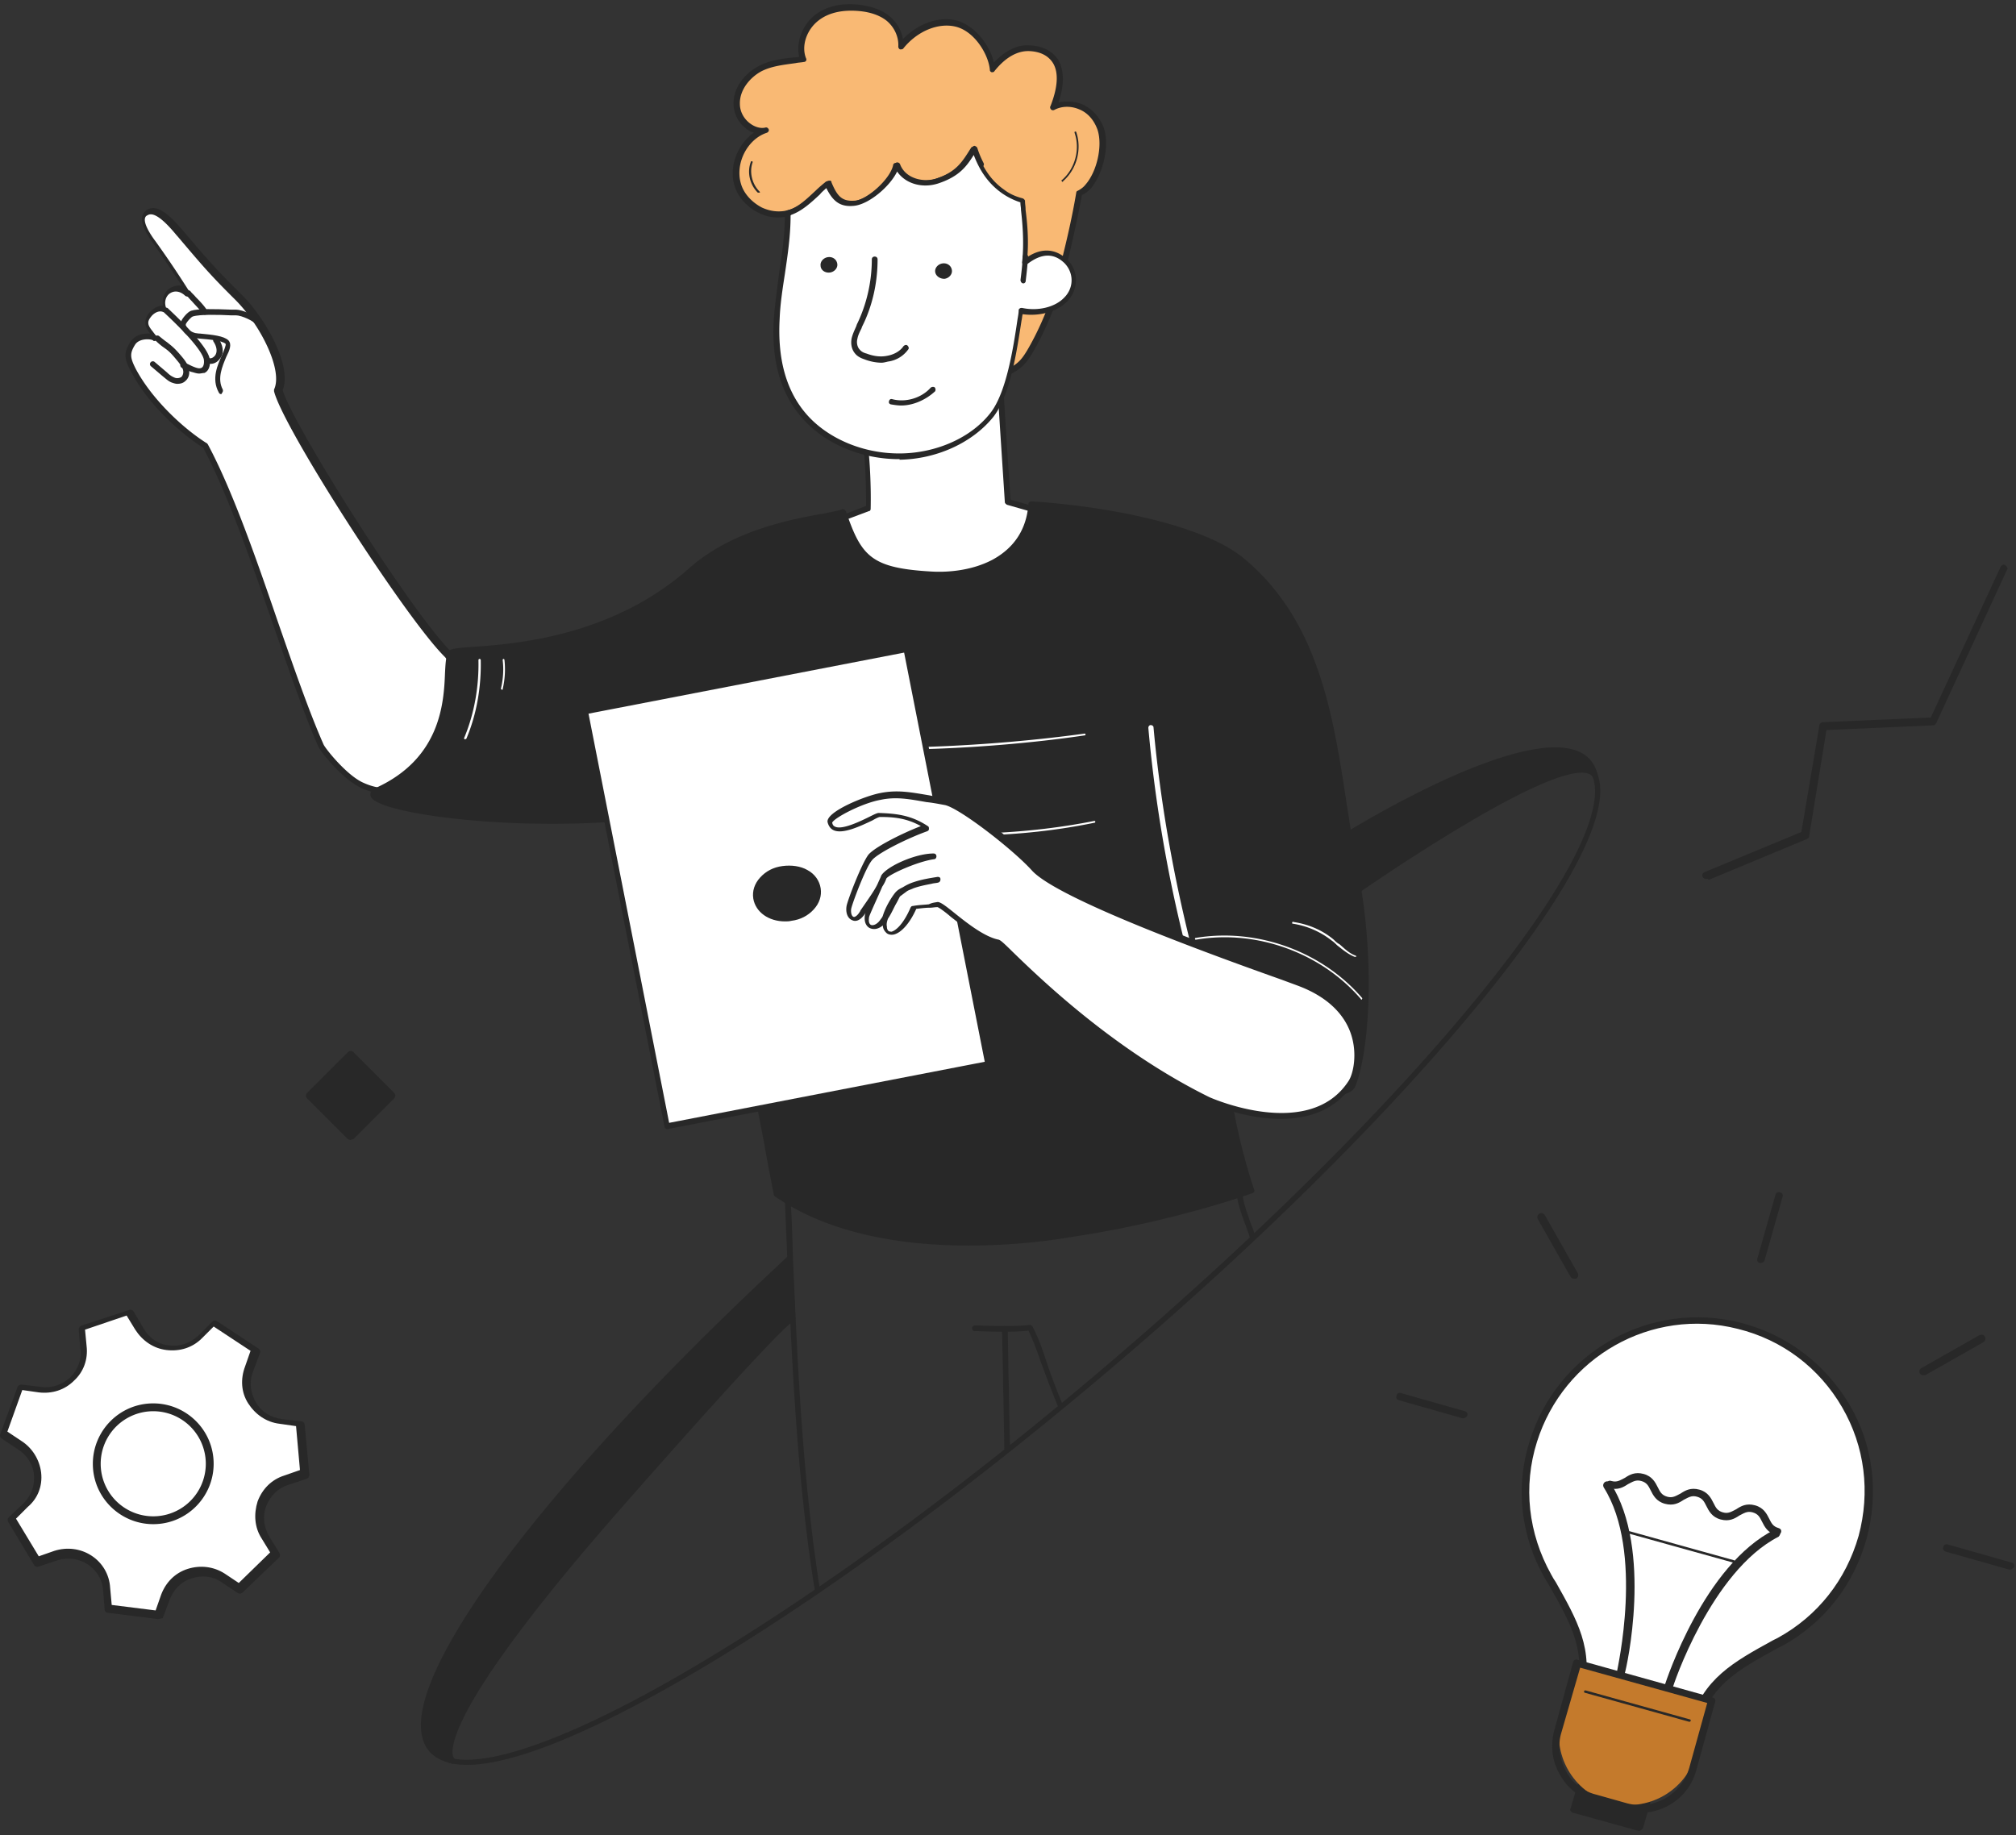 <svg width="257" height="234" fill="none" xmlns="http://www.w3.org/2000/svg"><rect width="100%" height="100%" fill="#333333" stroke="none"/><path d="M210.023 229.083l-8.289-2.294-1.066 3.855 8.288 2.294 1.067-3.855z" fill="#282828"/><path d="M208.939 233.438h-.1l-8.3-2.3c-.1 0-.2-.1-.3-.2-.1-.1-.1-.2 0-.4l1.1-3.8c.1-.3.3-.4.6-.3l8.3 2.3c.1 0 .2.1.3.2.1.1.1.2 0 .4l-1.1 3.8c-.1.1-.3.3-.5.3zm-7.7-3.1l7.3 2 .8-2.9-7.3-2-.8 2.9z" fill="#282828"/><path d="M237.338 195.937c3.3-11.8-3.8-24-15.7-27-11.2-2.8-22.8 3.7-26.2 14.7-1.9 6-1 12.2 1.9 17.3 3.1 5.5 5.6 9.3 3.9 15.4l14.5 4c1.7-6.1 5.6-8 11.1-11.1 5-2.7 8.9-7.4 10.5-13.3z" fill="#fff"/><path d="M215.736 220.838h-.1l-14.5-4c-.3-.1-.4-.3-.3-.6 1.5-5.5-.5-9.1-3.3-14-.2-.3-.4-.7-.6-1-3.1-5.4-3.8-11.7-1.9-17.6 1.7-5.4 5.4-10 10.4-12.8 5-2.8 10.8-3.6 16.4-2.2 5.9 1.5 10.8 5.2 13.9 10.4 3.1 5.2 3.8 11.4 2.2 17.2-1.6 5.8-5.4 10.7-10.7 13.6l-.6.3c-5.3 2.9-8.7 4.8-10.3 10.5 0 .1-.1.2-.2.3-.2-.1-.3-.1-.4-.1zm-13.9-4.9l13.6 3.8c1.7-5.7 5.5-7.8 10.6-10.6l.6-.3c5.1-2.8 8.7-7.4 10.3-13 1.5-5.6.8-11.4-2.1-16.4-2.9-5-7.6-8.6-13.3-10-11-2.8-22.2 3.6-25.6 14.4-1.8 5.7-1.1 11.7 1.8 16.9.2.4.4.7.6 1 2.7 4.8 4.9 8.6 3.5 14.2z" fill="#282828"/><path d="M199.037 218.837l1.9-6.8 17.2 4.8-1.9 6.8c-1.3 4.7-6.2 7.5-11 6.2-4.7-1.3-7.5-6.2-6.2-11z" fill="#C47A2C"/><path d="M209.138 231.137c-.6 0-1.3-.1-2-.3l-3.899-1.1c-1.9-.5-3.501-1.8-4.401-3.5-1-1.7-1.2-3.7-.7-5.6l2.4-8.7c.1-.3.3-.4.6-.3l17.2 4.8c.3.1.4.3.3.6l-2.399 8.7c-.9 3.3-3.901 5.4-7.101 5.4zm-10.1-10.2c-.5 1.6-.2 3.4.6 4.9.8 1.5 2.2 2.6 3.9 3l3.9 1.1c3.4.9 6.9-1.1 7.9-4.5l2.3-8.3-16.2-4.5-2.4 8.3z" fill="#282828"/><path d="M215.338 219.537l-13.3-3.7c-.1 0-.1-.1-.1-.2s.1-.1.2-.1l13.3 3.7c.1 0 .1.1.1.2-.1.1-.1.1-.2.1zm5.601-20.299l-13.3-3.7c-.1 0-.1-.1-.1-.2s.1-.1.2-.1l13.3 3.7c.1 0 .1.1.1.2 0 0-.1.1-.2.1zm3.498-38.201h-.1c-.3-.1-.399-.3-.299-.6l2.299-8.099c.1-.3.3-.401.6-.301.3.1.401.3.301.6l-2.301 8.1c-.1.2-.3.3-.5.3zm20.702 14.301c-.2 0-.299-.1-.399-.2-.1-.2-.101-.5.199-.7l7.4-4.2c.2-.1.5-.1.7.2.1.2.1.5-.2.7l-7.4 4.2h-.3zm11.102 24.8h-.1l-8.1-2.3c-.3-.1-.4-.3-.3-.6.1-.3.3-.4.6-.3l8.1 2.3c.3.1.4.3.3.6-.1.1-.3.3-.5.3zm-55.605-37.1c-.2 0-.3-.1-.4-.2l-4.2-7.4c-.1-.2-.1-.5.2-.7.2-.1.5-.1.7.2l4.2 7.4c.1.2.1.5-.2.7h-.3zm-14.098 17.799h-.101l-8.1-2.3c-.3-.1-.399-.3-.299-.6.1-.3.299-.4.599-.3l8.101 2.3c.3.1.4.3.3.6-.1.1-.2.3-.5.3z" fill="#282828"/><path d="M206.635 213.739h-.1c-.3-.1-.4-.3-.4-.6 0-.2 3.5-15.3-1.7-23.5-.1-.2-.1-.5.2-.7.2-.1.5-.1.7.2 5.4 8.5 2 23.6 1.8 24.2-.1.2-.3.4-.5.4zm6.098 1.7h-.2c-.3-.1-.4-.4-.3-.6.2-.6 5-15.3 14-19.8.2-.1.5 0 .7.2.1.2 0 .5-.2.7-8.6 4.4-13.5 19.1-13.5 19.3-.1.1-.3.2-.5.2z" fill="#282828"/><path d="M226.534 195.737h-.1c-1.1-.3-1.5-1.1-1.8-1.7-.3-.6-.5-1-1.2-1.2-.7-.2-1.1.1-1.7.4-.6.4-1.3.8-2.4.5-1.1-.3-1.5-1.1-1.8-1.7-.3-.6-.5-1-1.2-1.2-.7-.2-1.1.1-1.7.4-.6.4-1.3.8-2.4.5-1.1-.3-1.5-1.1-1.8-1.7-.3-.6-.5-1-1.2-1.2-.7-.2-1.1.1-1.7.4-.6.4-1.3.8-2.4.5-.3-.1-.4-.3-.3-.6.1-.3.3-.4.6-.3.7.2 1.1-.1 1.7-.4.6-.4 1.3-.8 2.4-.5 1.1.3 1.5 1.1 1.8 1.7.3.6.5 1 1.2 1.2.7.2 1.1-.1 1.7-.4.6-.4 1.3-.8 2.4-.5 1.1.3 1.5 1.1 1.8 1.7.3.6.5 1 1.2 1.2.7.2 1.1-.1 1.7-.4.6-.4 1.3-.8 2.4-.5 1.1.3 1.5 1.1 1.8 1.7.3.6.5 1 1.2 1.2.3.1.4.3.3.6-.1.1-.3.3-.5.3zm-8.997-83.654c-.2 0-.4-.1-.5-.3-.1-.2.001-.5.301-.6l12.3-5.1 2.3-13.6c0-.2.2-.4.5-.4l13.7-.6 8.899-19.2c.1-.2.401-.4.601-.2.2.1.4.4.2.6l-9 19.5c-.1.2-.2.3-.4.3l-13.6.6-2.2 13.5c0 .2-.1.3-.3.4l-12.5 5.2c-.2-.2-.301-.1-.301-.1z" fill="#282828"/><path d="M30.436 202.54l-2.1-1.4c-2.7-1.8-6.3-.6-7.4 2.4l-.9 2.4c-3.5-.5-2.9-.4-6.3-.8l-.2-2.5c-.3-3.2-3.5-5.3-6.5-4.2l-2.4.8-3.3-5.5 1.8-1.7c2.3-2.2 1.9-6-.7-7.7l-2.1-1.4c1.2-3.3 1-2.7 2.2-6l2.5.3c3.2.4 5.9-2.2 5.6-5.4l-.2-2.5c3.3-1.1 2.7-.9 6.1-2l1.3 2.2c1.6 2.7 5.4 3.2 7.7 1l1.8-1.8c2.9 1.9 2.4 1.6 5.3 3.5l-.9 2.4c-1.1 3 .8 6.2 4 6.6l2.5.3c.3 3.5.3 2.9.6 6.4l-2.4.8c-3 1-4.3 4.5-2.7 7.3l1.3 2.1c-2.5 2.4-2.1 2-4.6 4.4z" fill="#fff"/><path d="M20.14 206.439l-6.4-.8c-.2 0-.4-.2-.4-.4l-.2-2.5c-.1-1.4-.9-2.6-2-3.3-1.1-.7-2.5-.9-3.8-.5l-2.4.8c-.2.1-.5 0-.6-.2l-3.3-5.5c-.1-.2-.1-.4.1-.6l1.8-1.7c1-.9 1.5-2.3 1.4-3.6-.1-1.4-.9-2.6-2-3.3l-2.1-1.4c-.2-.1-.3-.4-.2-.6l2.2-6c.1-.2.3-.3.5-.3l2.5.3c1.4.2 2.7-.3 3.7-1.2 1-1 1.5-2.3 1.3-3.6l-.2-2.5c0-.2.1-.4.3-.5l6.1-2c.2-.1.5 0 .6.2l1.3 2.2c.7 1.2 1.9 2 3.2 2.1 1.4.2 2.7-.3 3.7-1.2l1.8-1.8c.2-.2.4-.2.6-.1l5.3 3.5c.2.1.3.4.2.6l-.9 2.4c-.5 1.3-.3 2.7.4 3.9.7 1.2 1.9 1.9 3.3 2.1l2.5.3c.2 0 .4.2.4.4l.6 6.4c0 .2-.1.4-.3.5l-2.4.8c-1.3.4-2.3 1.4-2.8 2.7-.5 1.3-.3 2.7.4 3.9l1.3 2.1c.1.2.1.4-.1.6l-4.6 4.4c-.2.2-.4.2-.6.1l-2.1-1.4c-1.1-.8-2.5-.9-3.8-.5-1.3.4-2.3 1.4-2.8 2.7l-.9 2.4c-.2 0-.4.1-.6.1zm-5.9-1.8l5.6.7.7-2c.6-1.6 1.8-2.8 3.4-3.3 1.6-.5 3.3-.3 4.7.6l1.8 1.2 4-3.9-1.1-1.8c-.9-1.4-1-3.1-.5-4.7.6-1.6 1.8-2.8 3.4-3.3l2-.7-.5-5.6-2.1-.3c-1.7-.2-3.1-1.2-4-2.6-.9-1.4-1-3.1-.4-4.7l.7-2-4.7-3.1-1.5 1.5c-1.2 1.2-2.8 1.7-4.5 1.5-1.7-.2-3.1-1.2-4-2.6l-1.1-1.8-5.3 1.8.2 2.1c.2 1.7-.4 3.3-1.6 4.4-1.2 1.2-2.8 1.7-4.5 1.5l-2.1-.3-1.9 5.3 1.8 1.2c1.4.9 2.3 2.4 2.5 4 .2 1.7-.4 3.3-1.7 4.4l-1.5 1.5 2.9 4.8 2-.7c1.6-.5 3.3-.3 4.7.6 1.4.9 2.3 2.4 2.4 4.1l.2 2.2z" fill="#282828"/><path d="M19.536 193.839a7.2 7.2 0 100-14.4 7.2 7.2 0 000 14.4z" fill="#fff"/><path d="M19.536 194.339c-4.2 0-7.7-3.4-7.7-7.7 0-4.2 3.4-7.7 7.7-7.7 4.2 0 7.7 3.4 7.7 7.7 0 4.2-3.4 7.7-7.7 7.7zm0-14.4a6.7 6.7 0 100 13.4 6.7 6.7 0 000-13.4zm30.212-40.26l-5.162-5.161-5.162 5.161 5.162 5.162 5.162-5.162z" fill="#282828"/><path d="M44.65 145.35c-.1 0-.3-.1-.3-.1l-5.2-5.2c-.2-.2-.2-.5 0-.7l5.2-5.2c.2-.2.5-.2.7 0l5.2 5.2c.2.2.2.5 0 .7l-5.2 5.2c-.2 0-.3.1-.4.1zm-4.5-5.7l4.5 4.5 4.5-4.5-4.5-4.5-4.5 4.5zm19.386 85.381c-2.202 0-3.744-.582-4.772-1.673-3.744-4.293 2.717-15.063 8.737-23.285 8.296-11.352 21.438-25.541 36.93-39.876a.358.358 0 01.514 0 .35.35 0 010 .51c-32.01 29.615-51.173 55.811-45.667 62.214 3.084 3.566 13.95.51 29.808-8.441 16.226-9.168 36.049-23.43 55.726-40.166 19.676-16.736 36.93-33.909 48.603-48.462 11.38-14.189 16.079-24.304 12.995-27.869-3.157-3.638-14.169-.437-30.248 8.732a.388.388 0 01-.514-.146.38.38 0 01.147-.509c16.666-9.46 27.679-12.516 31.129-8.586 3.378 3.929-1.248 14.116-12.995 28.815-11.673 14.553-28.927 31.798-48.677 48.534s-39.573 31.071-55.872 40.24c-11.6 6.548-20.484 9.968-25.844 9.968z" fill="#282828"/><path d="M109.674 52.141c1.322 5.603 1.102 12.589 1.102 12.589l-5.14 1.964s-3.157 12.88 16.74 8.95c3.891-.8 15.051-9.168 15.051-9.168l-8.81-2.474s-.881-12.734-1.175-19.064c-4.699 2.037-12.188 5.457-17.768 7.203z" fill="#fff"/><path d="M115.544 76.736c-3.818 0-6.681-.946-8.443-2.765-2.863-2.983-1.909-7.203-1.836-7.349 0-.145.074-.218.221-.218l4.919-1.892c0-1.237.073-7.277-1.101-12.225-.074-.145.073-.364.22-.436 5.8-1.82 13.803-5.458 17.62-7.277.074-.073.221-.073.368 0 .073.073.146.146.146.291.294 5.749 1.028 17.027 1.175 18.846l8.59 2.474c.147.073.22.146.22.291 0 .146 0 .292-.146.364-.441.364-11.307 8.514-15.198 9.242-2.423.363-4.699.654-6.755.654zm-9.618-9.75c-.147.8-.587 4.147 1.689 6.549 2.57 2.62 7.489 3.201 14.61 1.819 3.231-.655 11.968-6.986 14.317-8.66l-8.149-2.328a.57.57 0 01-.294-.29c0-.146-.808-12.153-1.175-18.556-3.964 1.82-11.38 5.24-16.96 6.985 1.248 5.53 1.028 12.298 1.028 12.37 0 .146-.073.292-.22.292l-4.846 1.819z" fill="#282828"/><path d="M97.484 16.631c-1.836.437-3.598-1.382-3.671-3.347 0-1.892 1.321-3.638 3.01-4.511 1.688-.873 3.597-.946 5.506-1.237-.734-1.892.22-4.148 1.762-5.312 1.542-1.164 3.671-1.455 5.58-1.237 1.248.145 2.57.51 3.524 1.382a4.245 4.245 0 011.615 3.566c1.689-2.11 4.406-3.493 6.975-2.91 2.57.581 4.479 3.71 4.699 5.82 1.248-1.528 2.863-2.765 4.772-2.692 3.818.219 4.699 3.42 2.937 7.568 2.056-1.019 5.066-.146 6.021 2.765.734 2.183-.074 5.676-1.616 7.35-.293.29-.66.581-1.101.872-.587 3.202-1.322 6.622-2.423 10.915-.807 3.056-2.202 6.476-3.891 9.314-.808 1.31-1.395 1.965-2.937 2.693-.073-1.31-1.468-2.038-1.688-3.348-.294-1.6.807-3.056-.221-4.511-1.909-2.765-3.157-5.821-3.818-8.878-.513-2.546-.513-5.239.735-7.567.44-.873 1.028-1.601 1.835-2.329-.367-.654-.587-1.31-.807-2.037-1.102 1.892-1.909 3.202-4.699 4.148-2.056.654-4.479-.146-5.14-2.038-.44 1.965-3.524 4.73-5.433 4.875-1.909.219-2.643-.654-3.377-2.474-1.689 1.529-3.01 3.056-4.699 3.711-2.643 1.02-5.947-.654-6.828-3.42-.88-2.765.661-6.257 3.378-7.13z" fill="#F9B974"/><path d="M128.244 47.993c-.074 0-.147 0-.147-.073-.074-.073-.147-.145-.147-.291-.073-.582-.367-1.019-.808-1.528-.367-.51-.807-1.019-.954-1.746-.147-.728 0-1.383.073-1.965.147-.873.294-1.674-.22-2.401-1.909-2.838-3.23-5.822-3.818-9.023-.587-3.13-.367-5.676.735-7.859.44-.8.954-1.528 1.688-2.256l-.44-1.091c-.955 1.528-1.909 2.765-4.552 3.638-2.056.655-4.185 0-5.213-1.528-.955 1.965-3.598 4.148-5.433 4.366-1.909.218-2.79-.655-3.598-2.256-.293.291-.587.51-.807.8-1.175 1.092-2.276 2.11-3.671 2.62-1.322.51-2.864.437-4.259-.29-1.468-.729-2.57-1.966-3.01-3.348-.807-2.474.367-5.385 2.423-6.84-.367-.146-.734-.291-1.028-.582-.954-.728-1.542-1.892-1.542-3.056-.073-2.183 1.542-4.002 3.23-4.876 1.396-.727 3.011-.946 4.553-1.091.22 0 .44-.073.587-.073-.44-1.819.367-4.002 1.983-5.312 1.468-1.164 3.524-1.6 5.8-1.31 1.541.219 2.79.655 3.744 1.456.881.727 1.542 1.819 1.689 2.91 1.909-1.964 4.478-2.91 6.754-2.4 2.35.581 4.332 3.128 4.846 5.384 1.468-1.528 3.01-2.329 4.625-2.183 1.616.073 2.79.727 3.524 1.746.808 1.31.882 3.275.074 5.53a5.337 5.337 0 013.01.219c1.322.582 2.276 1.673 2.79 3.056.734 2.256-.073 5.821-1.689 7.713-.293.291-.587.582-1.101.8-.661 3.42-1.395 6.84-2.423 10.77-.807 3.129-2.276 6.621-3.891 9.386-.808 1.31-1.395 2.038-3.084 2.838-.22.146-.22.146-.293.146zm-4.038-29.398c.147 0 .293.146.367.219.22.727.514 1.382.807 1.965.074.145.074.29-.073.436-.734.655-1.322 1.383-1.689 2.183-1.028 1.965-1.248 4.366-.66 7.35a22.4 22.4 0 003.744 8.731c.661 1.019.514 1.965.367 2.91-.073.583-.22 1.165-.073 1.747.073.582.44 1.019.807 1.456.367.436.661.873.808 1.382 1.248-.655 1.688-1.237 2.349-2.328 1.615-2.766 3.01-6.113 3.818-9.242 1.028-3.929 1.836-7.349 2.423-10.842 0-.073.073-.218.147-.218.44-.218.807-.51 1.028-.8 1.468-1.674 2.202-4.948 1.541-6.986-.44-1.237-1.248-2.183-2.349-2.62-1.028-.436-2.203-.436-3.157.073-.147.073-.294.073-.441-.072-.073-.073-.146-.291-.073-.364.954-2.401 1.101-4.366.294-5.603-.588-.873-1.542-1.383-2.937-1.456-1.542-.072-3.084.8-4.479 2.547-.073.146-.22.146-.367.146-.147-.073-.22-.146-.22-.291-.147-1.892-1.909-4.948-4.405-5.53-2.203-.51-4.846.582-6.608 2.765-.073.145-.294.145-.44.145a.4.4 0 01-.221-.364c.074-1.237-.514-2.474-1.468-3.274-.808-.655-1.982-1.092-3.377-1.237-2.13-.218-3.965.145-5.287 1.164-1.541 1.164-2.276 3.275-1.615 4.875.074.073 0 .219 0 .291-.073.073-.147.146-.293.146-.368.073-.735.073-1.028.146-1.542.218-3.01.363-4.332 1.018-1.395.728-2.863 2.329-2.79 4.22 0 .947.514 1.893 1.322 2.475.587.436 1.321.655 1.909.509.22-.073.366.073.44.218.073.219-.074.364-.22.437-2.497.8-4.112 3.93-3.304 6.549.367 1.237 1.395 2.328 2.643 2.983 1.248.582 2.57.655 3.744.218 1.248-.436 2.203-1.382 3.378-2.474.367-.363.807-.727 1.248-1.091.073-.073.22-.073.293-.073.147 0 .221.073.221.219.734 1.746 1.321 2.474 3.01 2.328 1.762-.145 4.699-2.838 5.066-4.584 0-.146.147-.291.293-.291.147 0 .294.073.368.218.66 1.82 2.936 2.401 4.698 1.82 2.717-.874 3.451-2.184 4.552-3.93 0-.146.147-.218.221-.218z" fill="#282828"/><path d="M100.424 27.474v-.291c.147 0 .221-.073.368-.146 1.762-.655 3.01-2.183 4.698-3.711.808 1.819 1.469 2.692 3.378 2.474 1.909-.218 4.992-2.91 5.433-4.875.66 1.964 3.083 2.765 5.139 2.037 2.79-.873 3.598-2.183 4.699-4.148.587 1.892 1.615 3.93 3.671 5.385.734.51 1.615.946 2.423 1.164 0 .364.073.728.073 1.092.147 1.31.514 4.075.147 6.913 2.203-1.82 3.965-1.456 5.36-.146 1.321 1.383 1.248 3.493-.074 4.803-1.321 1.31-3.671 1.819-5.653 1.382-.514 3.42-1.322 10.26-3.745 13.243-2.569 3.202-7.048 5.24-11.673 5.312-4.626.073-9.324-1.819-12.188-4.948-3.23-3.565-3.965-8.222-3.67-12.661.513-4.148 1.614-8.44 1.614-12.88z" fill="#fff"/><path d="M114.588 58.544c-4.699 0-9.324-1.892-12.187-5.093-2.864-3.13-4.112-7.422-3.745-12.88.147-1.965.44-3.856.661-5.748.367-2.402.734-4.876.734-7.35v-.29c0-.146.074-.292.294-.365.073 0 .22-.072.294-.072 1.248-.437 2.202-1.383 3.377-2.474.367-.364.808-.728 1.248-1.092.073-.073.22-.073.294-.073.147 0 .22.073.22.219.734 1.746 1.322 2.474 3.01 2.328 1.762-.145 4.699-2.838 5.066-4.584 0-.146.147-.291.294-.291s.293.073.367.218c.661 1.82 2.937 2.401 4.699 1.82 2.716-.874 3.45-2.184 4.552-3.93.073-.146.22-.218.367-.146.147 0 .294.146.294.219.513 1.528 1.394 3.71 3.597 5.239.661.51 1.468.873 2.349 1.091a.57.57 0 01.294.291c0 .437.074.728.074 1.092v.073c.146 1.164.44 3.565.22 6.04 1.835-1.238 3.671-1.092 5.139.363 1.469 1.455 1.395 3.784-.073 5.312-1.322 1.31-3.524 1.892-5.654 1.6-.073.219-.073.51-.146.801-.588 3.784-1.395 9.46-3.598 12.297-2.643 3.275-7.195 5.385-11.967 5.458.073-.073 0-.073-.074-.073zm-13.803-31.07c0 2.546-.367 5.02-.734 7.494-.293 1.892-.587 3.784-.66 5.676-.294 5.239.881 9.387 3.597 12.37 2.717 2.983 7.122 4.802 11.6 4.802h.294c4.552-.072 8.957-2.037 11.38-5.166 2.056-2.62 2.937-8.44 3.451-11.933.073-.437.147-.8.147-1.165 0-.072.073-.218.146-.218.074-.073.147-.073.294-.073 1.982.437 4.185-.073 5.36-1.31 1.248-1.236 1.248-3.128.073-4.365-1.395-1.383-3.01-1.31-4.846.145-.146.073-.293.073-.367.073a.4.4 0 01-.22-.364c.294-2.692 0-5.385-.147-6.694v-.073c0-.218-.073-.51-.073-.873a8.852 8.852 0 01-2.35-1.165c-2.055-1.455-3.01-3.347-3.597-4.875-.955 1.528-1.909 2.765-4.552 3.638-2.056.655-4.185 0-5.213-1.528-.954 1.965-3.597 4.148-5.433 4.366-1.909.219-2.79-.655-3.598-2.256-.293.292-.587.51-.807.801-1.175 1.091-2.276 2.11-3.671 2.62l-.074.072z" fill="#282828"/><path d="M104.61 33.877c-.074-.51.367-1.02.954-1.092.587-.073 1.101.29 1.175.873.073.51-.367 1.02-.955 1.092-.66.073-1.174-.364-1.174-.873zm14.609.8c-.073-.51.367-1.019.954-1.092.588-.072 1.102.292 1.175.874.074.51-.367 1.02-.954 1.092-.588 0-1.102-.364-1.175-.874zm-4.337 17.027c-.441 0-.881-.072-1.322-.145-.22-.073-.293-.218-.22-.437.073-.218.22-.29.441-.218 1.688.437 3.671-.146 4.845-1.455a.456.456 0 01.514-.073.446.446 0 01.074.51c-1.175 1.09-2.79 1.818-4.332 1.818zm-2.494-5.457c-.66 0-1.468-.145-2.202-.436-.441-.146-.881-.364-1.175-.728-.44-.51-.587-1.237-.44-1.965.147-.582.367-1.018.587-1.528l.073-.218c1.249-2.547 1.909-5.457 1.909-8.295 0-.219.147-.364.367-.364.221 0 .368.145.368.364 0 2.983-.661 5.967-1.983 8.586l-.073.218c-.22.437-.441.873-.514 1.31-.147.51 0 1.092.294 1.383.22.29.587.436.881.509.954.364 1.835.437 2.569.291.881-.145 1.689-.582 2.129-1.237.147-.145.368-.218.514-.073.147.146.221.364.074.51a3.764 3.764 0 01-2.57 1.528c-.294.073-.587.145-.808.145zm18.073-10.115c-.22 0-.367-.218-.367-.436.147-1.164.22-1.82.293-2.984 0-.218.221-.364.368-.29.22 0 .367.218.293.363-.073 1.164-.147 1.82-.293 3.056 0 .146-.147.291-.294.291zM96.677 24.563h-.073c-1.028-1.02-1.395-2.62-.881-3.93 0-.072.073-.072.147-.072.073 0 .073.072.073.145-.44 1.237-.073 2.765.881 3.711.073.073.073.146 0 .146h-.147zm38.764-1.383s-.073 0-.073-.072c-.074-.073-.074-.146 0-.146 1.688-1.455 2.349-3.929 1.615-6.04 0-.072 0-.145.073-.145.074 0 .147 0 .147.073.734 2.183.073 4.73-1.689 6.258 0 .073 0 .073-.073.073z" fill="#282828"/><path d="M40.88 95.073c-4.404-10.042-9.544-28.451-14.757-38.275-3.377-2.11-7.195-5.894-9.177-9.605-.808-1.528-.954-2.183-.073-3.493.587-.946 2.055-1.018 3.083-.655-.587-.946-1.762-1.673-.734-2.91.44-.582 1.248-1.019 1.909-.728-.734-1.964 1.248-3.638 3.01-1.964a329.201 329.201 0 00-4.405-6.477c-.954-1.31-1.909-2.91-1.101-3.71 1.028-1.02 2.57.363 4.331 2.546 3.084 3.711 4.112 4.876 7.416 8.15 3.083 3.056 6.314 9.096 5.066 11.86 1.028 4.221 16.52 28.597 21.585 33.618 1.835 1.82.367 3.639-.073 6.185-.514 3.13-2.79 14.044-10.72 10.479-2.349-.946-5.066-4.44-5.36-5.021z" fill="#fff"/><path d="M49.105 101.185c-.954 0-1.982-.219-3.083-.728-2.35-1.091-5.14-4.584-5.433-5.24-1.836-4.147-3.745-9.75-5.8-15.644-2.864-8.295-5.874-16.808-8.884-22.484-3.084-1.965-7.122-5.676-9.178-9.678-.88-1.6-1.027-2.401-.073-3.857.514-.8 1.542-1.091 2.496-1.018-.514-.655-1.027-1.456-.146-2.62.513-.582 1.1-.946 1.762-.946-.147-.946.22-1.819.954-2.255a2.323 2.323 0 011.468-.292 342.484 342.484 0 00-3.597-5.311c-1.102-1.528-2.056-3.202-1.102-4.148.294-.291.661-.437 1.102-.437.954.073 2.056.873 3.818 2.984l.073.073c3.084 3.638 4.111 4.802 7.342 8.004 3.01 2.983 6.46 9.095 5.213 12.151 1.175 4.22 16.299 28.233 21.512 33.4 1.468 1.455 1.028 2.983.514 4.511-.22.582-.367 1.237-.514 1.965-.514 3.202-1.983 8.95-5.58 10.842-1.102.509-1.91.728-2.864.728zM18.783 43.263c-.66 0-1.248.219-1.542.655-.734 1.165-.66 1.674.074 3.13 2.056 3.856 6.02 7.567 9.03 9.459.074 0 .074.073.147.145 3.084 5.749 6.094 14.335 8.957 22.703 2.056 5.894 3.965 11.424 5.8 15.572.22.51 2.937 3.93 5.066 4.875 1.91.873 3.598.873 4.993.146 3.304-1.747 4.699-7.204 5.213-10.333.147-.728.367-1.455.514-2.037.514-1.529.807-2.62-.367-3.857-4.993-4.948-20.631-29.252-21.733-33.836v-.218c1.175-2.474-1.762-8.296-4.992-11.497-3.23-3.202-4.258-4.439-7.342-8.077l-.073-.073c-.955-1.164-2.35-2.692-3.304-2.692-.22 0-.367.073-.588.218-.66.655.735 2.62 1.175 3.202a127.769 127.769 0 014.405 6.549c.074.145.074.364-.073.436-.147.146-.367.073-.514 0-.588-.582-1.322-.727-1.909-.364-.514.291-.881 1.092-.514 1.965.073.146 0 .291-.073.364-.074.073-.22.145-.367.073-.514-.219-1.175.145-1.542.654-.588.728-.294 1.165.293 1.893.147.218.294.363.44.582a.46.46 0 010 .436c-.073.146-.293.146-.366.146-.074-.146-.44-.219-.808-.219z" fill="#282828"/><path d="M22.605 48.94c-.22 0-.44-.073-.661-.146-.44-.146-.808-.51-1.175-.8l-1.542-1.31a.35.35 0 010-.51.357.357 0 01.514 0l1.542 1.31c.294.291.587.51.954.655.294.145.661.073.882-.073.22-.218.293-.582.22-.873-.074-.364-.367-.728-.588-1.019-.954-1.164-1.174-1.382-1.908-1.892a8.346 8.346 0 01-1.028-.873.445.445 0 01-.074-.51.455.455 0 01.514-.072c.44.364.808.655 1.028.8.734.583 1.028.8 2.056 2.038.294.364.587.8.734 1.31.147.655 0 1.237-.44 1.6-.294.292-.661.364-1.028.364z" fill="#282828"/><path d="M25.393 47.629c-.367 0-.66-.145-1.027-.218-.368-.146-.735-.291-1.175-.51-.147-.072-.294-.29-.147-.509.073-.146.294-.218.514-.146.367.146.734.364 1.101.51.367.145.734.29 1.028.145.294-.145.367-.655.294-1.091-.147-.655-1.102-2.256-4.993-5.894l-.073-.073a.35.35 0 010-.51.357.357 0 01.514 0l.073.074c3.23 3.056 4.92 5.093 5.213 6.257.147.728 0 1.601-.66 1.892-.221 0-.441.073-.662.073z" fill="#282828"/><path d="M28.177 50.248c-.147 0-.22-.072-.294-.218-.954-1.746-.147-3.493.44-4.802.22-.51.514-1.237.441-1.383-.44-.437-2.276-.582-3.157-.655-.514-.073-.734-.073-.881-.073-.954-.29-1.395-.8-1.542-1.237-.147-.363-.147-.727-.073-.946.147-.363.807-1.164 1.248-1.31.88-.29 3.083-.218 5.066-.145h.66c.735 0 2.937.8 3.158 1.674.073.218-.074.364-.22.436-.22.073-.368-.072-.441-.218-.074-.364-1.762-1.164-2.496-1.164h-.661c-1.395-.073-3.965-.146-4.846.145-.22.073-.734.655-.88.946 0 .073-.074.146.072.364.074.218.368.582 1.102.8.073 0 .367.073.66.073 1.542.146 3.01.291 3.598.873.44.51.147 1.237-.294 2.11-.514 1.238-1.174 2.766-.44 4.148.073.146 0 .364-.147.51.073 0 0 .072-.073.072z" fill="#282828"/><path d="M26.128 40.133c-.147 0-.22-.072-.294-.145-.22-.364-.88-1.019-1.395-1.6-.293-.292-.514-.583-.734-.801-.147-.146-.073-.364.074-.51.146-.145.366-.072.513.073.147.218.44.437.661.728.588.582 1.248 1.31 1.469 1.746a.381.381 0 01-.147.51c0-.073-.074 0-.147 0zm.717 6.26h-.293c-.22-.073-.294-.219-.294-.437.073-.218.22-.291.44-.291.22.073.514-.073.735-.364.293-.436.22-1.091-.22-1.746a.381.381 0 01.146-.51.389.389 0 01.514.146c.881 1.383.44 2.256.147 2.547-.294.436-.734.655-1.175.655zm145.808 64.617c-2.79-14.408-2.79-29.834-14.464-39.512-5.653-4.657-18.942-6.622-26.724-7.13-.514 7.494-7.856 9.24-12.628 8.95-7.93-.51-9.325-2.038-11.307-8.005-1.762.728-12.408 1.237-19.383 7.35-12.848 11.35-29.735 9.605-30.616 10.55-1.248 1.237 1.836 12.298-9.47 17.537-4.773 2.183 23.787 6.694 43.537 1.528-.734 10.187 5.286 38.493 7.415 49.99 20.558 14.189 60.425-.364 60.425-.364s-3.231-9.387-3.231-16.518c0-3.492 12.408 3.784 14.097 4.075.513.073 1.762-.364 1.982-.873 1.395-3.275 2.863-14.335.367-27.578z" fill="#282828"/><path d="M123.47 158.816c-8.663 0-17.767-1.528-24.668-6.258-.074-.073-.147-.146-.147-.218a239.8 239.8 0 01-1.248-6.622c-2.644-13.607-6.608-34.054-6.168-42.932-10.425 2.62-22.026 2.402-28.046 2.038-7.489-.437-15.344-1.747-15.932-3.275-.073-.218-.147-.727.66-1.091 8.297-3.784 8.664-10.915 8.811-14.699.074-1.455.147-2.328.514-2.765.294-.29.955-.364 2.937-.51 5.286-.363 17.767-1.236 27.679-10.04 5.507-4.876 13.142-6.259 17.254-6.986 1.027-.218 1.908-.364 2.202-.51.074-.072.22 0 .294 0l.22.219c1.982 5.82 3.231 7.276 11.013 7.713 1.322.073 4.699.073 7.709-1.528 2.79-1.528 4.332-3.93 4.552-7.131 0-.073.073-.219.147-.219.073-.072.147-.072.294-.072 9.104.582 21.585 2.837 26.944 7.203 9.618 7.932 11.454 19.938 13.216 31.581.44 2.692.808 5.457 1.395 8.149 2.423 12.662 1.248 24.013-.367 27.724-.294.728-1.762 1.164-2.423 1.092-.514-.073-1.542-.583-3.377-1.456-3.084-1.455-8.737-4.22-10.059-3.42-.073.073-.22.146-.22.437 0 6.985 3.157 16.299 3.23 16.445.074.218 0 .364-.22.436-.073.073-10.132 3.639-22.613 5.531a80.062 80.062 0 01-13.583 1.164zm-24.154-6.767c10.498 7.203 26.21 6.694 37.517 5.02 11.086-1.673 20.337-4.729 22.099-5.384-.587-1.747-3.157-9.969-3.157-16.3 0-.582.294-.946.514-1.091 1.468-.946 5.727.946 10.719 3.347 1.469.728 2.79 1.383 3.231 1.383.44.072 1.468-.364 1.615-.655 1.175-2.765 2.937-13.535.293-27.287-.513-2.693-.954-5.53-1.394-8.223-1.836-12.006-3.598-23.358-12.996-31.143-5.139-4.22-17.253-6.404-26.21-7.059-.294 3.275-1.983 5.822-4.846 7.35-3.157 1.746-6.681 1.673-8.076 1.6-7.856-.509-9.471-2.037-11.527-7.858-.441.145-1.175.218-1.982.436-4.038.728-11.527 2.038-16.887 6.768-10.132 8.95-22.686 9.823-28.12 10.26-1.174.072-2.349.145-2.496.29-.22.219-.22 1.238-.293 2.256-.22 3.93-.514 11.279-9.251 15.281-.294.146-.294.218-.294.218.22.655 5.433 2.183 15.198 2.765 10.425.655 20.778-.145 28.413-2.183.147 0 .22 0 .294.073.073.073.147.219.147.291-.588 8.514 3.597 30.271 6.167 43.223.514 2.62.954 4.803 1.322 6.622z" fill="#282828"/><path d="M151.456 123.961a.403.403 0 01-.367-.219c-4.185-12.588-6.534-20.519-6.534-37.765 0-.218.147-.364.367-.364s.367.146.367.364c0 17.173 2.349 25.031 6.534 37.547.074.218-.073.364-.22.437h-.147zm-59.912-21.322c-.074 0-.147 0-.22-.072-.22-.219-.22-.364-.22-2.911 0-1.892-.074-5.02-.221-9.823 0-.219.147-.364.367-.364s.367.145.367.364c.147 4.802.22 8.004.22 9.896 0 1.382 0 2.255.074 2.474.073.145.073.291-.074.436-.073-.072-.22 0-.293 0z" fill="#282828"/><path d="M113.634 95.58c-7.855 0-15.05-.655-18.795-2.62-.073 0-.073-.072-.073-.145s.073-.073.146-.073c7.783 3.93 30.176 2.62 43.318.8.073 0 .147 0 .147.073s0 .146-.074.146c-6.828 1.019-16.152 1.819-24.669 1.819zm8.444 10.99c-10.499 0-20.044-1.674-27.239-3.42-.073 0-.073-.073-.073-.146 0-.072.073-.072.146-.072 11.013 2.692 27.68 5.093 44.566 1.746.073 0 .147 0 .147.073s0 .145-.074.145c-5.947 1.237-11.82 1.674-17.473 1.674zm51.476 20.882s-.073 0-.073-.073c-5.066-5.894-13.289-8.877-20.998-7.567-.074 0-.147 0-.147-.073s0-.145.073-.145c7.783-1.31 16.079 1.673 21.219 7.64.073.073 0 .145 0 .145 0 .073 0 .073-.074.073zm-.883-5.456c-.074 0-.074 0 0 0-.881-.364-1.542-.946-2.203-1.455-.22-.218-.44-.437-.661-.582a10.618 10.618 0 00-4.992-2.183c-.074 0-.147-.073-.074-.146 0-.073.074-.145.147-.073 1.909.292 3.671 1.019 5.14 2.256.22.219.44.437.734.582.661.582 1.248 1.165 2.055 1.456.074 0 .074.072.074.145h-.22zM59.303 94.272c-.073 0-.147-.073-.147-.146 1.322-3.129 1.91-6.622 1.836-9.969 0-.072.073-.145.147-.145.073 0 .146.073.146.145.074 3.42-.513 6.913-1.835 10.042-.074 0-.074.073-.147.073zm4.703-6.331c-.073 0-.147-.073-.147-.145.294-1.238.367-2.475.22-3.639 0-.072.074-.145.074-.145.073 0 .147.073.147.073a10.971 10.971 0 01-.22 3.783c.073 0 0 .073-.074.073zm88.478 36.747c-.146 0-.293-.073-.367-.291a178.242 178.242 0 01-5.726-31.58c0-.218.146-.364.293-.364.221 0 .367.146.367.291.955 10.551 2.937 21.175 5.727 31.435.074.218-.073.364-.22.436 0 .073 0 .073-.074.073zm-61.757-20.157c-.22 0-.368-.146-.368-.364l.147-11.715c0-.219.147-.364.367-.364s.367.145.367.364l-.146 11.715c-.074.218-.22.364-.367.364z" fill="#fff"/><path d="M115.52 82.793l-40.926 7.932 10.426 52.844 40.926-7.931-10.426-52.845z" fill="#fff"/><path d="M85.082 143.969c-.074 0-.147 0-.22-.073-.074-.072-.147-.145-.147-.218l-10.426-52.9c0-.073 0-.219.073-.291.074-.073.147-.146.22-.146l40.895-7.931c.221-.073.367.072.441.29l10.425 52.901c.074.218-.073.364-.293.437l-40.968 7.931zM75.023 90.996l10.279 52.173 40.234-7.786-10.279-52.173-40.234 7.786zm29.224 112.134c-.146 0-.293-.146-.367-.291-2.276-14.044-2.863-28.452-3.524-42.423-.073-2.474-.22-4.875-.294-7.349 0-.218.147-.364.368-.364.22 0 .367.146.367.364.147 2.474.22 4.875.293 7.349.588 13.971 1.249 28.379 3.451 42.35.147.145 0 .364-.294.364.074 0 .074 0 0 0zm31.055-23.431a.404.404 0 01-.367-.218c-1.028-2.474-1.615-4.148-2.203-5.676-.514-1.528-.954-2.692-1.615-4.148-1.542.219-4.772.146-6.388.073h-.44c-.22 0-.367-.145-.367-.364 0-.218.147-.364.367-.364h.44c1.689.073 5.213.146 6.535-.072.147 0 .293.072.367.218.808 1.601 1.248 2.838 1.762 4.439a69.358 69.358 0 002.129 5.603c.074.145 0 .363-.22.436.073.073 0 .073 0 .073zm24.368-21.758a.404.404 0 01-.367-.218c-.074-.364-.294-.801-.441-1.31-.514-1.31-1.101-2.984-1.174-4.002 0-.219.146-.364.367-.364.22 0 .367.145.367.364.073.946.66 2.546 1.101 3.783.22.51.367.946.441 1.31.073.219-.074.364-.221.437h-.073z" fill="#282828"/><path d="M165.999 125.489c-2.864-1.091-30.176-10.405-33.994-14.698-2.422-2.693-9.397-8.15-11.38-8.441-3.303-.509-5.506-1.237-8.296-.728-2.349.437-6.534 2.474-6.461 3.275.441 2.547 5.727-.873 6.314-.873 1.909.072 3.891.145 6.094 1.6-2.349.874-6.387 2.766-7.195 3.784-.881 1.092-2.643 5.603-2.717 6.331-.22 1.31.735 2.183 1.762.582.074-.073 2.203-2.983 2.79-4.584.221-.655 4.332-2.402 6.388-2.693-2.203 0-5.8 1.674-6.388 2.693-.146.218-2.129 4.657-2.202 5.021-.367 1.673 1.248 1.746 2.056.582.954-1.31 1.762-3.275 2.055-3.566 1.469-1.455 3.451-1.601 5.066-1.892-1.615.219-3.377.51-4.992 1.747-.294.218-2.717 3.929-1.542 5.02.661.583 2.129-.363 3.304-3.128 1.175-.219 1.909-.146 3.01-.219.734-.073 4.625 4.221 7.709 4.803.587.145 11.527 12.515 26.798 20.083 1.395.655 13.289 5.385 18.282-2.256 1.101-1.819 2.129-9.168-6.461-12.443z" fill="#fff"/><path d="M163.28 142.661c-4.038 0-7.856-1.383-9.324-2.11-12.188-6.04-21.732-15.208-25.33-18.701-.66-.655-1.321-1.237-1.468-1.383-1.982-.436-4.258-2.255-5.947-3.565-.661-.582-1.468-1.165-1.689-1.237-.367 0-.66.072-.954.072-.587 0-1.101.073-1.762.146-.808 1.819-1.909 3.056-2.864 3.274-.367.073-.734 0-.954-.218-.22-.218-.44-.509-.44-.946-.514.437-1.102.582-1.616.364-.22-.073-.881-.509-.66-1.746 0-.073.073-.146.073-.291v.072c-.734 1.165-1.395 1.092-1.689.946-.587-.218-.881-.946-.734-1.819.147-.8 1.909-5.384 2.79-6.549.881-1.018 4.405-2.765 6.681-3.638-1.835-1.019-3.451-1.164-5.213-1.164-.146 0-.587.218-.954.436-1.542.728-3.818 1.82-4.993 1.237-.293-.145-.587-.436-.734-1.018-.22-1.31 4.773-3.348 6.755-3.711 2.202-.437 3.964-.073 6.167.291.734.145 1.468.291 2.276.364 2.129.291 9.104 5.821 11.6 8.586 3.231 3.638 24.522 11.206 31.497 13.753 1.175.436 1.983.727 2.35.873 4.552 1.746 6.24 4.511 6.901 6.549.955 2.837.22 5.53-.44 6.476-2.203 3.565-5.801 4.657-9.325 4.657zm-43.758-27.651c.367 0 .955.436 2.13 1.382 1.541 1.237 3.817 3.057 5.653 3.42.22.073.44.219 1.762 1.528 3.524 3.42 12.995 12.589 25.109 18.556.147.072 12.775 5.675 17.768-2.111.587-.946 1.101-3.42.293-5.894-.881-2.692-3.157-4.802-6.534-6.112-.367-.145-1.175-.436-2.349-.873-7.783-2.765-28.414-10.187-31.791-13.898-2.496-2.765-9.398-8.077-11.16-8.368-.807-.146-1.541-.291-2.276-.364-2.129-.364-3.817-.728-5.873-.291-2.423.436-5.947 2.328-6.167 2.91.073.364.22.437.367.51.881.436 3.157-.655 4.331-1.237.735-.364 1.028-.51 1.249-.51 2.055.073 4.038.219 6.24 1.674.147.073.147.218.147.364 0 .145-.073.218-.22.291-2.643.946-6.388 2.838-7.048 3.711-.808.946-2.497 5.457-2.644 6.185-.073.509.074.946.294 1.019.147.073.514-.146.808-.655 0 0 .073-.073.073-.146 1.101-1.601 1.836-2.619 2.203-3.42.22-.509.44-.946.44-1.018.661-1.165 4.332-2.838 6.681-2.838.221 0 .368.145.368.364 0 .218-.147.363-.294.363-2.129.291-5.8 1.965-6.094 2.474-.073.219-.22.583-.514 1.019-.587 1.383-1.689 3.711-1.689 3.929-.073.51 0 .801.221.946.293.146.807-.072 1.174-.582.147-.218.294-.363.368-.582.44-1.455 1.541-2.983 1.762-3.129.22-.218.514-.364.807-.509a6.07 6.07 0 011.395-.655c1.101-.364 2.129-.509 3.01-.655.221 0 .367.073.367.291 0 .219-.073.364-.293.437-.294.073-.588.073-.808.145-.734.146-1.542.291-2.349.582-.294.146-.588.219-.808.364l-.881.655c-.073.073-.294.582-.514.946-.294.509-.587 1.237-1.028 1.892-.147.364-.22.728-.147 1.019 0 .291.074.436.221.582 0 0 .147.073.367.073.587-.146 1.542-1.019 2.423-3.057.073-.145.146-.218.293-.218.808-.145 1.469-.145 2.056-.218.441-.218.734-.218 1.101-.291zm-18.713 2.081c2.202-.348 3.76-2.045 3.48-3.792-.281-1.746-2.294-2.88-4.496-2.532-2.203.348-3.76 2.045-3.48 3.791.28 1.747 2.293 2.881 4.496 2.533z" fill="#282828"/><path d="M100.067 117.483c-2.056 0-3.744-1.164-4.038-2.911-.147-.946.147-1.892.88-2.692.735-.801 1.69-1.31 2.864-1.455 1.102-.146 2.276 0 3.157.509.955.509 1.542 1.382 1.689 2.328.147.946-.147 1.892-.881 2.693-.734.8-1.689 1.31-2.863 1.455-.294.073-.514.073-.808.073zm.514-6.476c-.22 0-.514 0-.734.072-.955.146-1.836.583-2.423 1.237-.588.655-.808 1.383-.734 2.111.22 1.528 2.055 2.546 4.038 2.255.954-.145 1.835-.582 2.423-1.237.587-.654.807-1.382.734-2.11-.147-.727-.588-1.382-1.322-1.819-.587-.291-1.248-.509-1.982-.509zm27.814 74.076c-.22 0-.367-.146-.367-.364-.073-3.93-.073-5.821-.147-7.641 0-1.819-.073-3.711-.147-7.64 0-.218.147-.364.367-.364.221 0 .368.146.368.364.073 3.929.073 5.821.146 7.64 0 1.82.074 3.711.147 7.641 0 .218-.147.364-.367.364zm-70.624 39.439s-5.433-2.328 21.512-32.962c20.778-23.576 21.732-23.504 21.732-23.504l-.367-7.64s-25.844 24.813-36.783 39.657c-16.373 22.412-6.094 24.449-6.094 24.449z" fill="#282828"/><path d="M57.777 224.885h-.073c-.074 0-2.056-.436-3.01-2.765-1.175-2.983-.588-9.241 8.957-22.193 10.792-14.699 36.562-39.439 36.783-39.73.073-.073.22-.146.367-.073s.22.145.22.291l.367 7.64c0 .073 0 .219-.073.291-.074 0-.074.073-.147.073-.294.146-2.79 2.038-21.585 23.431-20.558 23.357-22.1 30.052-21.88 31.871.074.364.22.509.22.509.148.073.295.219.221.437a.405.405 0 01-.367.218zm42.583-63.597c-3.89 3.711-26.284 25.614-36.122 39.075-9.25 12.661-9.912 18.701-8.81 21.466a4.417 4.417 0 001.615 2.037c-.367-2.401 2.129-9.823 22.026-32.453 10.719-12.225 16.078-17.973 18.648-20.593 1.836-1.819 2.57-2.546 3.01-2.837l-.367-6.695zm70.765-54.43s29.441-18.41 32.231-8.077c-3.01-4.439-31.13 15.354-31.13 15.354l-1.101-7.277z" fill="#282828"/><path d="M172.226 114.5h-.147c-.146-.073-.22-.146-.22-.291l-1.101-7.277c0-.145.073-.291.147-.364.881-.582 22.246-13.825 30.102-10.842 1.395.51 2.276 1.528 2.643 2.984.073.145-.074.363-.221.436-.146.073-.367 0-.44-.145-.147-.219-.441-.364-.808-.437-5.726-1.019-29.588 15.717-29.808 15.863 0 .073-.073.073-.147.073zm-.734-7.495l.954 6.476c3.525-2.474 24.302-16.663 29.882-15.717.074 0 .147 0 .22.072-.44-.727-1.027-1.164-1.835-1.528-7.048-2.692-27.018 9.387-29.221 10.697z" fill="#282828"/></svg>